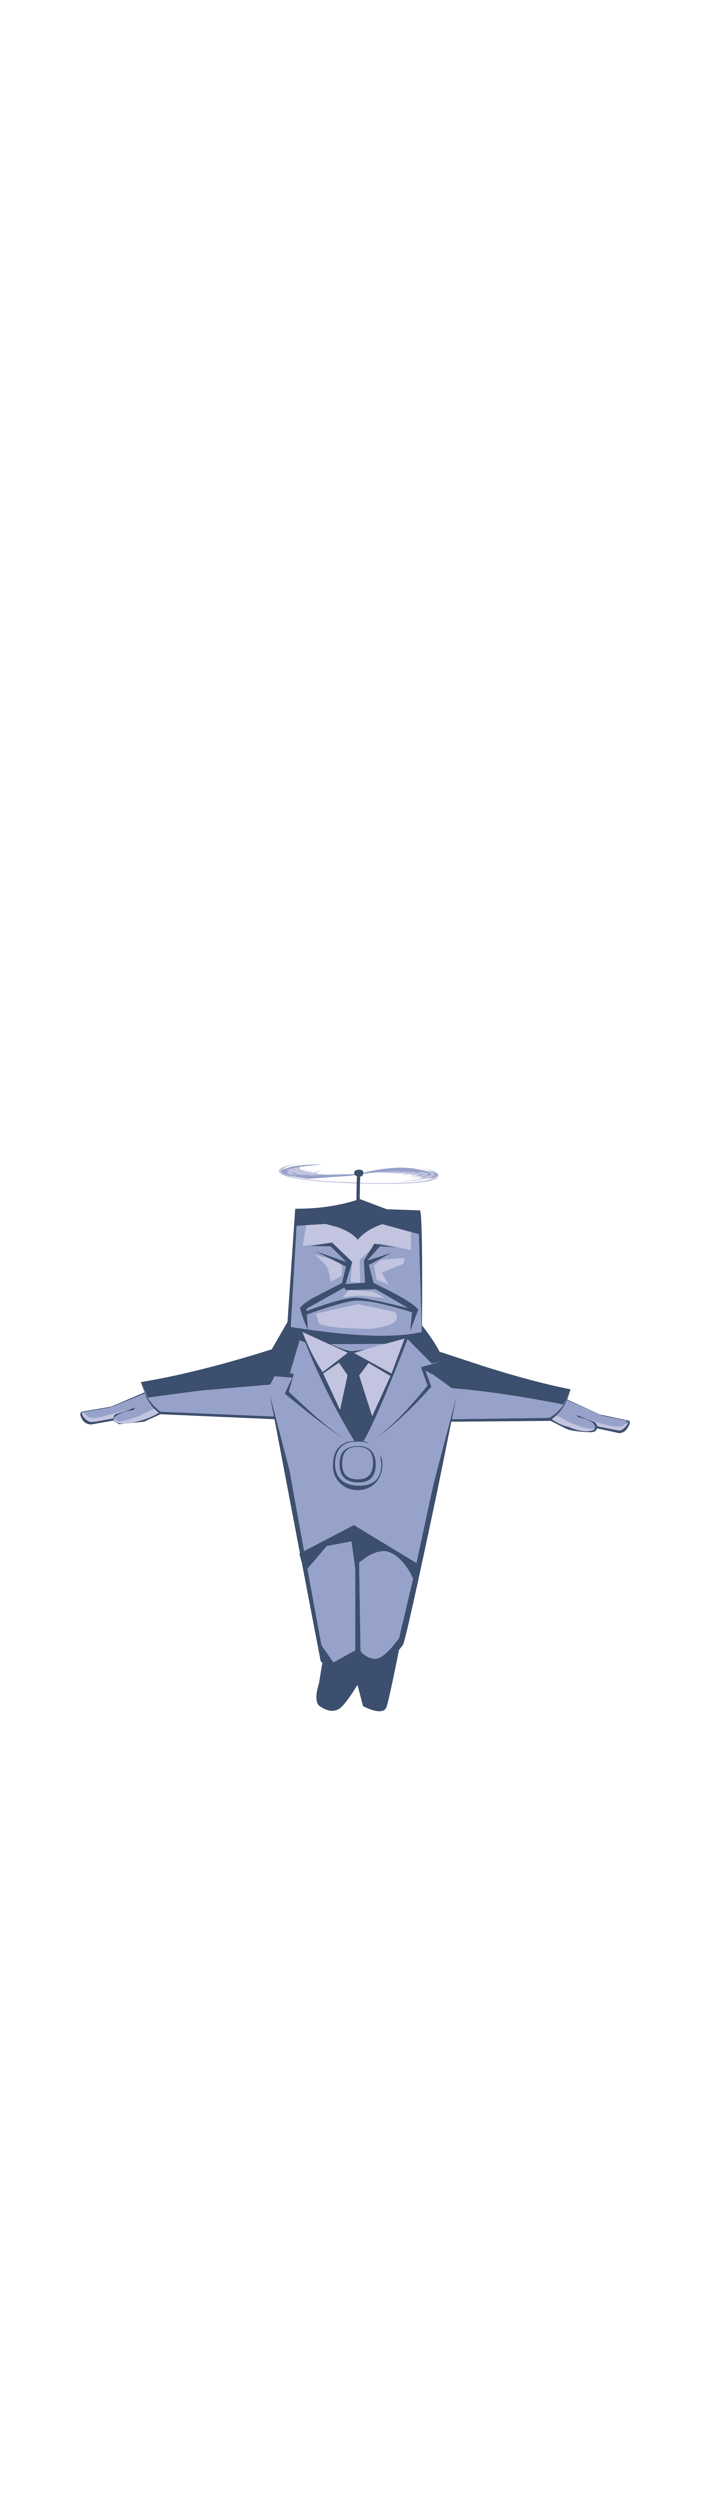 <?xml version="1.0" encoding="UTF-8" standalone="no"?>
<svg xmlns:xlink="http://www.w3.org/1999/xlink" height="459.85px" width="129.05px" xmlns="http://www.w3.org/2000/svg">
  <g transform="matrix(1.0, 0.0, 0.0, 1.0, 76.0, 267.75)">
    <use data-characterId="76" height="98.85" transform="matrix(1.019, 0.0, 0.0, 1.019, -61.188, -53.735)" width="99.25" xlink:href="#shape0"/>
  </g>
  <defs>
    <g id="shape0" transform="matrix(1.0, 0.0, 0.0, 1.0, 49.6, 49.4)">
      <path d="M12.15 -46.9 L13.4 -47.25 13.55 -47.2 Q14.25 -47.6 12.75 -47.95 15.55 -47.55 13.7 -47.05 L13.75 -47.05 13.15 -46.75 11.25 -46.4 12.2 -46.8 12.15 -46.9 M14.15 -46.9 Q15.8 -47.35 14.05 -47.85 13.25 -48.45 10.7 -48.8 15.25 -48.2 15.1 -47.15 14.7 -45.4 0.9 -45.8 L0.9 -45.95 Q12.65 -45.6 14.15 -46.9 M3.7 -47.8 Q6.4 -48.05 9.0 -47.9 L8.85 -47.95 9.15 -47.9 10.0 -47.85 10.6 -47.8 10.0 -48.0 11.15 -47.75 12.25 -47.6 11.35 -47.2 10.95 -47.3 9.6 -47.0 10.6 -47.35 9.95 -47.45 9.85 -47.5 8.5 -47.15 9.45 -47.55 3.7 -47.8 M11.55 -47.15 L12.35 -47.45 11.5 -47.95 Q14.0 -47.65 12.85 -47.25 L12.05 -46.95 11.95 -47.0 10.8 -46.85 11.8 -47.05 11.55 -47.15 M12.2 -46.8 L12.1 -46.75 12.2 -46.8 M0.3 -46.0 L0.3 -45.8 Q-14.05 -46.3 -13.75 -48.15 -13.5 -49.1 -9.35 -49.4 -12.55 -49.1 -12.95 -48.35 -14.15 -47.85 -12.05 -47.25 -9.45 -46.25 0.3 -46.0 M-8.5 -38.3 L-8.45 -38.3 -5.35 -38.5 -3.1 -37.9 Q-0.6 -37.0 0.5 -35.65 2.05 -37.5 4.95 -38.45 L9.7 -37.15 10.1 -37.05 10.1 -33.8 4.35 -35.05 4.05 -34.85 3.5 -34.95 2.75 -33.75 0.85 -32.05 0.9 -27.9 -0.8 -28.1 -0.5 -31.65 -4.15 -35.15 -9.45 -34.55 -8.8 -38.25 -8.5 -38.3 M-4.0 -32.0 L-2.8 -31.4 -2.45 -31.0 Q-2.2 -30.15 -2.5 -29.1 L-4.4 -28.1 Q-4.75 -30.6 -5.35 -31.15 L-7.2 -32.95 -4.0 -32.0 M8.9 -32.35 Q9.0 -31.35 8.45 -31.2 L4.8 -29.7 6.05 -27.55 3.9 -28.45 3.45 -31.05 4.7 -32.0 8.9 -32.35 M1.9 -15.85 L5.45 -16.85 8.95 -17.8 6.6 -11.5 -0.15 -15.2 1.9 -15.85 M5.35 -25.15 L0.6 -25.6 -2.25 -25.25 -1.15 -26.55 3.2 -26.3 5.35 -25.15 M7.05 -22.65 Q8.1 -21.8 7.1 -20.8 6.35 -20.05 2.7 -19.55 L-2.55 -19.75 Q-6.3 -20.15 -6.5 -20.6 L-7.05 -22.3 0.55 -24.0 7.05 -22.65 M6.4 -11.05 L3.1 -3.8 0.75 -11.15 2.45 -13.4 6.4 -11.05 M36.4 -3.95 L38.95 -2.6 Q41.3 -1.6 42.7 -1.5 43.2 -1.4 43.35 -1.9 L43.2 -1.35 43.15 -1.35 43.1 -1.3 Q41.5 -0.65 38.6 -1.85 37.05 -2.2 35.55 -3.25 L36.4 -3.95 M41.85 -3.3 L41.25 -3.55 44.5 -2.45 Q47.35 -1.6 48.4 -2.05 L48.85 -2.35 49.3 -2.85 Q49.4 -2.45 48.85 -1.85 48.2 -1.2 47.7 -1.2 L43.85 -1.95 43.4 -2.7 41.85 -3.3 M-49.25 -4.45 L-49.1 -4.55 -48.2 -3.65 Q-47.05 -3.15 -44.5 -4.05 L-40.9 -4.95 -40.5 -5.05 -43.4 -4.1 -43.45 -4.1 -43.5 -3.95 -43.7 -3.4 -46.35 -2.9 -46.95 -2.8 -47.65 -2.75 Q-48.25 -2.75 -48.9 -3.5 -49.5 -4.15 -49.25 -4.45 M-43.1 -2.7 Q-43.5 -2.9 -43.4 -3.3 L-42.75 -2.8 Q-40.9 -3.05 -38.95 -3.85 L-36.3 -5.15 -35.45 -4.4 Q-36.85 -3.55 -38.55 -3.05 -41.9 -2.05 -43.05 -2.7 L-43.1 -2.7 M-0.15 -47.55 L-0.15 -47.5 -8.0 -47.3 -7.6 -47.2 -8.6 -47.35 -9.75 -47.5 -9.05 -47.3 Q-10.8 -47.45 -10.85 -47.7 L-11.35 -47.8 Q-11.45 -47.55 -10.4 -47.25 -13.05 -47.5 -11.9 -47.95 L-12.4 -48.25 -9.7 -48.85 Q-10.2 -48.65 -9.95 -48.45 L-9.55 -48.2 -8.55 -48.4 -9.4 -48.15 -8.5 -47.95 -7.4 -48.2 -8.35 -47.9 -8.1 -47.85 -7.6 -47.75 -6.25 -48.15 -7.15 -47.65 Q-3.95 -47.1 -0.15 -47.55 M-1.3 -15.25 L-5.85 -11.75 Q-7.95 -15.0 -9.5 -19.0 L-1.3 -15.25 M-1.35 -11.2 L-2.7 -4.95 -5.75 -11.5 -2.9 -13.45 -1.35 -11.2" fill="#c3c4df" fill-rule="evenodd" stroke="none"/>
      <path d="M13.75 -47.05 L13.7 -47.05 Q15.55 -47.55 12.75 -47.95 14.25 -47.6 13.55 -47.2 L13.4 -47.25 12.15 -46.9 9.2 -46.55 12.05 -46.95 12.85 -47.25 Q14.0 -47.65 11.5 -47.95 L12.35 -47.45 11.55 -47.15 9.95 -46.85 11.35 -47.2 12.25 -47.6 11.15 -47.75 10.0 -48.0 10.6 -47.8 10.0 -47.85 9.15 -47.9 8.85 -47.95 9.0 -47.9 Q6.4 -48.05 3.7 -47.8 L1.5 -47.55 1.5 -47.65 1.5 -47.75 Q7.0 -49.05 10.65 -48.5 L10.9 -48.45 11.45 -48.35 14.05 -47.85 Q15.8 -47.35 14.15 -46.9 L13.9 -46.8 7.35 -46.0 10.9 -46.35 11.05 -46.4 11.25 -46.4 13.15 -46.75 13.8 -47.0 13.75 -47.05 M-38.7 -9.95 L-37.45 -7.15 -28.05 -8.4 -15.3 -9.5 -14.55 -11.0 -11.35 -10.75 -12.7 -7.85 -8.1 -4.15 Q-4.15 -1.05 -1.2 0.8 -4.1 -1.1 -7.75 -4.3 L-11.95 -8.2 -11.05 -11.45 -12.6 -11.65 -11.75 -11.55 -10.0 -17.5 -9.0 -17.1 Q-5.5 -8.2 -0.15 0.65 L-1.2 0.8 Q-3.95 1.55 -4.0 5.0 -4.05 6.9 -2.75 8.25 -1.5 9.5 0.4 9.55 2.25 9.6 3.6 8.35 4.9 7.05 4.95 5.15 5.0 4.0 4.55 3.1 L4.75 4.85 Q4.75 8.8 0.55 8.75 -3.6 8.55 -3.6 4.7 -3.45 1.0 -0.05 0.8 L0.65 0.8 1.5 0.85 2.7 1.15 Q2.15 0.85 1.55 0.7 3.85 -3.15 9.5 -17.7 L13.85 -13.3 15.35 -13.6 11.9 -12.65 13.1 -9.35 Q7.7 -2.6 3.4 0.4 7.85 -2.5 13.8 -9.1 L12.75 -12.0 14.25 -11.2 17.5 -8.85 Q25.7 -8.2 36.95 -6.05 L37.05 -6.0 37.6 -5.9 38.15 -6.75 38.2 -6.85 38.95 -8.65 38.25 -6.85 38.2 -6.75 Q37.4 -5.25 36.1 -4.15 L35.15 -3.5 17.5 -3.25 18.45 -7.8 14.15 8.55 11.1 22.7 -0.2 15.85 -9.2 20.55 -11.85 5.9 -15.5 -8.1 -14.65 -3.75 -35.1 -4.6 Q-36.85 -5.85 -37.95 -8.0 L-38.7 -9.95 M0.0 -47.3 L-0.65 -47.2 -8.45 -46.65 -9.3 -46.75 -11.65 -47.15 -12.05 -47.25 Q-14.15 -47.85 -12.95 -48.35 L-12.55 -48.5 Q-10.75 -49.25 -5.95 -49.25 L-9.7 -48.85 -12.4 -48.25 -11.9 -47.95 Q-13.05 -47.5 -10.4 -47.25 -11.45 -47.55 -11.35 -47.8 L-10.85 -47.7 Q-10.8 -47.45 -9.05 -47.3 L-9.75 -47.5 -8.6 -47.35 -7.6 -47.2 -8.0 -47.3 -0.15 -47.5 0.0 -47.3 M9.7 -37.15 L11.55 -36.65 12.05 -19.0 Q5.5 -17.45 -8.5 -19.45 L-8.7 -22.15 Q-1.65 -24.65 0.3 -24.65 3.15 -24.75 9.95 -22.65 L10.3 -22.55 9.95 -19.05 10.9 -21.6 10.9 -21.65 11.45 -23.0 Q10.45 -24.5 3.35 -27.85 L2.5 -31.1 6.65 -33.3 2.25 -31.9 4.5 -34.45 7.5 -34.25 4.05 -34.85 4.35 -35.05 10.1 -33.8 10.1 -37.05 9.7 -37.15 M2.75 -33.75 L1.6 -31.9 1.8 -27.9 -1.7 -27.65 -0.5 -31.65 -0.8 -28.1 0.9 -27.9 0.85 -32.05 2.75 -33.75 M-4.15 -35.15 L-8.15 -34.5 -4.4 -34.45 -1.6 -31.65 -7.3 -33.65 -4.0 -32.0 -7.2 -32.95 -5.35 -31.15 Q-4.75 -30.6 -4.4 -28.1 L-2.5 -29.1 Q-2.2 -30.15 -2.45 -31.0 L-2.8 -31.4 -1.65 -30.8 -2.35 -27.85 -7.5 -25.2 Q-9.4 -24.1 -9.95 -23.35 -9.55 -21.65 -8.55 -19.45 L-11.6 -19.9 -10.55 -38.15 -8.5 -38.3 -8.8 -38.25 -9.45 -34.55 -4.15 -35.15 M8.9 -32.35 L4.7 -32.0 3.45 -31.05 3.9 -28.45 6.05 -27.55 4.8 -29.7 8.45 -31.2 Q9.0 -31.35 8.9 -32.35 M3.6 -26.8 L9.6 -23.3 Q2.15 -25.2 0.15 -25.2 L-0.1 -25.2 Q-2.5 -25.1 -8.75 -22.8 L-8.75 -23.2 -1.95 -27.0 -1.65 -26.55 3.65 -26.7 3.6 -26.8 M5.35 -25.15 L3.2 -26.3 -1.15 -26.55 -2.25 -25.25 0.6 -25.6 5.35 -25.15 M5.45 -16.85 L1.9 -15.85 -0.4 -15.55 Q-1.5 -15.5 -4.4 -16.8 L5.45 -16.85 M7.05 -22.65 L0.55 -24.0 -7.05 -22.3 -6.5 -20.6 Q-6.3 -20.15 -2.55 -19.75 L2.7 -19.55 Q6.35 -20.05 7.1 -20.8 8.1 -21.8 7.05 -22.65 M43.2 -1.35 L43.35 -1.9 Q43.2 -1.4 42.7 -1.5 41.3 -1.6 38.95 -2.6 L36.4 -3.95 Q37.6 -5.1 38.3 -6.7 L44.75 -3.85 49.1 -3.0 48.85 -2.35 48.4 -2.05 Q47.35 -1.6 44.5 -2.45 L41.25 -3.55 41.85 -3.3 39.95 -4.05 40.35 -3.6 Q41.6 -3.45 42.9 -2.65 L43.4 -2.0 43.2 -1.35 M0.8 1.75 Q3.35 1.9 3.25 4.75 3.15 7.65 0.45 7.6 -2.45 7.55 -2.3 4.6 -2.25 1.65 0.5 1.75 L0.55 1.75 0.8 1.75 M2.2 21.55 Q4.8 20.0 6.55 20.9 8.85 22.05 10.5 25.5 L7.95 36.3 6.8 37.75 Q4.95 39.9 3.75 40.0 2.55 40.0 1.45 39.1 L1.0 38.6 0.75 22.6 2.2 21.55 M0.95 1.6 L0.5 1.6 0.45 1.6 Q-2.8 1.6 -2.8 4.8 -2.8 8.1 0.45 8.15 3.7 8.3 3.75 4.9 3.7 1.8 0.95 1.6 M0.05 38.45 L-3.9 40.65 -6.05 37.55 -8.6 23.75 -5.1 19.65 -0.65 18.8 -0.45 20.2 -0.05 23.05 -0.05 23.2 0.05 23.8 0.05 38.45 M-40.9 -4.95 L-44.5 -4.05 Q-47.05 -3.15 -48.2 -3.65 L-49.1 -4.55 -49.25 -4.45 -49.05 -4.55 -44.65 -5.3 Q-43.95 -5.4 -38.0 -7.9 L-37.95 -7.75 Q-37.3 -6.25 -36.3 -5.15 L-38.95 -3.85 Q-40.9 -3.05 -42.75 -2.8 L-43.4 -3.3 Q-43.5 -2.9 -43.1 -2.7 -44.3 -3.25 -42.9 -4.0 -41.6 -4.75 -40.3 -4.85 -39.6 -5.0 -39.85 -5.35 L-40.9 -4.95 M-43.5 -3.95 L-43.45 -4.1 -43.4 -4.1 -43.5 -3.95" fill="#96a2c9" fill-rule="evenodd" stroke="none"/>
      <path d="M0.9 -45.95 L0.9 -45.8 0.85 -43.0 5.75 -41.15 11.75 -40.95 Q12.25 -39.85 12.1 -20.2 14.15 -17.6 15.3 -15.4 L15.4 -15.35 15.45 -15.35 15.5 -15.35 15.55 -15.35 23.45 -12.75 Q32.5 -9.9 38.95 -8.65 L38.2 -6.85 38.15 -6.75 37.6 -5.9 37.05 -6.0 36.95 -6.05 Q25.7 -8.2 17.5 -8.85 L14.25 -11.2 12.75 -12.0 13.8 -9.1 Q7.85 -2.5 3.4 0.4 7.7 -2.6 13.1 -9.35 L11.9 -12.65 15.35 -13.6 13.85 -13.3 9.5 -17.7 Q3.85 -3.15 1.55 0.7 2.15 0.85 2.7 1.15 L1.5 0.85 0.65 0.8 -0.05 0.8 Q-3.45 1.0 -3.6 4.7 -3.6 8.55 0.55 8.75 4.75 8.8 4.75 4.85 L4.55 3.1 Q5.0 4.0 4.95 5.15 4.9 7.05 3.6 8.35 2.25 9.6 0.4 9.55 -1.5 9.5 -2.75 8.25 -4.05 6.9 -4.0 5.0 -3.95 1.55 -1.2 0.8 L-0.15 0.65 Q-5.5 -8.2 -9.0 -17.1 L-10.0 -17.5 -11.75 -11.55 -12.6 -11.65 -11.05 -11.45 -11.95 -8.2 -7.75 -4.3 Q-4.1 -1.1 -1.2 0.8 -4.15 -1.05 -8.1 -4.15 L-12.7 -7.85 -11.35 -10.75 -14.55 -11.0 -15.3 -9.5 -28.05 -8.4 -37.45 -7.15 -38.7 -9.95 Q-28.4 -11.65 -15.1 -15.85 L-15.05 -15.85 -12.2 -20.8 -10.8 -41.25 Q-4.85 -41.2 0.25 -42.8 L0.3 -45.8 0.3 -46.0 0.35 -47.1 0.0 -47.3 -0.15 -47.5 -0.15 -47.55 -0.15 -47.65 Q-0.2 -48.25 0.7 -48.3 1.5 -48.3 1.5 -47.75 L1.5 -47.65 1.5 -47.55 Q1.45 -47.15 0.95 -47.05 L0.9 -45.95 M9.7 -37.15 L4.95 -38.45 Q2.05 -37.5 0.5 -35.65 -0.6 -37.0 -3.1 -37.9 L-5.35 -38.5 -8.45 -38.3 -8.5 -38.3 -10.55 -38.15 -11.6 -19.9 -8.55 -19.45 Q-9.55 -21.65 -9.95 -23.35 -9.4 -24.1 -7.5 -25.2 L-2.35 -27.85 -1.65 -30.8 -2.8 -31.4 -4.0 -32.0 -7.3 -33.65 -1.6 -31.65 -4.4 -34.45 -8.15 -34.5 -4.15 -35.15 -0.5 -31.65 -1.7 -27.65 1.8 -27.9 1.6 -31.9 2.75 -33.75 3.5 -34.95 4.05 -34.85 7.5 -34.25 4.5 -34.45 2.25 -31.9 6.65 -33.3 2.5 -31.1 3.35 -27.85 Q10.45 -24.5 11.45 -23.0 L10.9 -21.65 10.9 -21.6 9.95 -19.05 10.3 -22.55 9.95 -22.65 Q3.15 -24.75 0.3 -24.65 -1.65 -24.65 -8.7 -22.15 L-8.5 -19.45 Q5.5 -17.45 12.05 -19.0 L11.55 -36.65 9.7 -37.15 M3.6 -26.8 L3.65 -26.7 -1.65 -26.55 -1.95 -27.0 -8.75 -23.2 -8.75 -22.8 Q-2.5 -25.1 -0.1 -25.2 L0.15 -25.2 Q2.15 -25.2 9.6 -23.3 L3.6 -26.8 M1.9 -15.85 L-0.15 -15.2 6.6 -11.5 8.95 -17.8 5.45 -16.85 -4.4 -16.8 Q-1.5 -15.5 -0.4 -15.55 L1.9 -15.85 M6.4 -11.05 L2.45 -13.4 0.75 -11.15 3.1 -3.8 6.4 -11.05 M-38.7 -9.95 L-37.95 -8.0 Q-36.85 -5.85 -35.1 -4.6 L-14.65 -3.75 -15.5 -8.1 -11.85 5.9 -9.2 20.55 -0.2 15.85 11.1 22.7 14.15 8.55 18.45 -7.8 17.5 -3.25 35.15 -3.5 36.1 -4.15 Q37.4 -5.25 38.2 -6.75 L38.25 -6.85 38.95 -8.65 38.35 -6.8 44.25 -4.1 49.25 -3.05 Q50.0 -2.95 49.35 -1.85 48.7 -0.7 47.65 -0.75 L43.7 -1.6 Q43.6 -0.9 42.55 -0.9 39.25 -1.0 38.1 -1.55 36.65 -2.3 35.25 -3.0 L35.15 -2.95 17.4 -2.8 14.9 9.55 Q9.15 36.85 8.65 37.5 L7.95 38.4 Q6.1 47.65 5.65 48.8 4.95 50.25 1.45 48.55 L0.45 44.7 Q-1.3 47.55 -2.4 48.65 -3.95 50.15 -6.3 48.6 -7.55 47.8 -6.5 44.35 L-5.9 40.7 -6.2 40.45 -9.6 22.7 -10.05 21.05 -9.95 20.95 -14.55 -3.25 -35.1 -4.15 -35.15 -4.15 Q-37.7 -3.0 -38.1 -2.8 L-42.6 -2.35 -43.7 -3.0 -47.65 -2.3 Q-48.8 -2.3 -49.4 -3.4 -49.95 -4.5 -49.15 -4.65 L-44.2 -5.5 Q-43.45 -5.75 -38.05 -8.1 L-38.7 -9.95 M43.2 -1.35 L43.4 -2.0 42.9 -2.65 Q41.6 -3.45 40.35 -3.6 L39.95 -4.05 41.85 -3.3 43.4 -2.7 43.85 -1.95 47.7 -1.2 Q48.2 -1.2 48.85 -1.85 49.4 -2.45 49.3 -2.85 L48.85 -2.35 49.1 -3.0 44.75 -3.85 38.3 -6.7 Q37.6 -5.1 36.4 -3.95 L35.55 -3.25 Q37.05 -2.2 38.6 -1.85 41.5 -0.65 43.1 -1.3 L43.15 -1.35 43.2 -1.35 M0.8 1.75 L0.55 1.75 0.5 1.75 Q-2.25 1.65 -2.3 4.6 -2.45 7.55 0.45 7.6 3.15 7.65 3.25 4.75 3.35 1.9 0.8 1.75 M0.95 1.6 Q3.7 1.8 3.75 4.9 3.7 8.3 0.45 8.15 -2.8 8.1 -2.8 4.8 -2.8 1.6 0.45 1.6 L0.5 1.6 0.95 1.6 M2.2 21.55 L0.75 22.6 1.0 38.6 1.45 39.1 Q2.55 40.0 3.75 40.0 4.95 39.9 6.8 37.75 L7.95 36.3 10.5 25.5 Q8.85 22.05 6.55 20.9 4.8 20.0 2.2 21.55 M0.05 38.45 L0.05 23.8 -0.05 23.2 -0.05 23.05 -0.45 20.2 -0.65 18.8 -5.1 19.65 -8.6 23.75 -6.05 37.55 -3.9 40.65 0.05 38.45 M-40.9 -4.95 L-39.85 -5.35 Q-39.6 -5.0 -40.3 -4.85 -41.6 -4.75 -42.9 -4.0 -44.3 -3.25 -43.1 -2.7 L-43.05 -2.7 Q-41.9 -2.05 -38.55 -3.05 -36.85 -3.55 -35.45 -4.4 L-36.3 -5.15 Q-37.3 -6.25 -37.95 -7.75 L-38.0 -7.9 Q-43.95 -5.4 -44.65 -5.3 L-49.05 -4.55 -49.25 -4.45 Q-49.5 -4.15 -48.9 -3.5 -48.25 -2.75 -47.65 -2.75 L-46.95 -2.8 -46.35 -2.9 -43.7 -3.4 -43.5 -3.95 -43.4 -4.1 -40.5 -5.05 -40.9 -4.95 M-1.3 -15.25 L-9.5 -19.0 Q-7.95 -15.0 -5.85 -11.75 L-1.3 -15.25 M-1.35 -11.2 L-2.9 -13.45 -5.75 -11.5 -2.7 -4.95 -1.35 -11.2" fill="#3d4f6e" fill-rule="evenodd" stroke="none"/>
    </g>
  </defs>
</svg>
